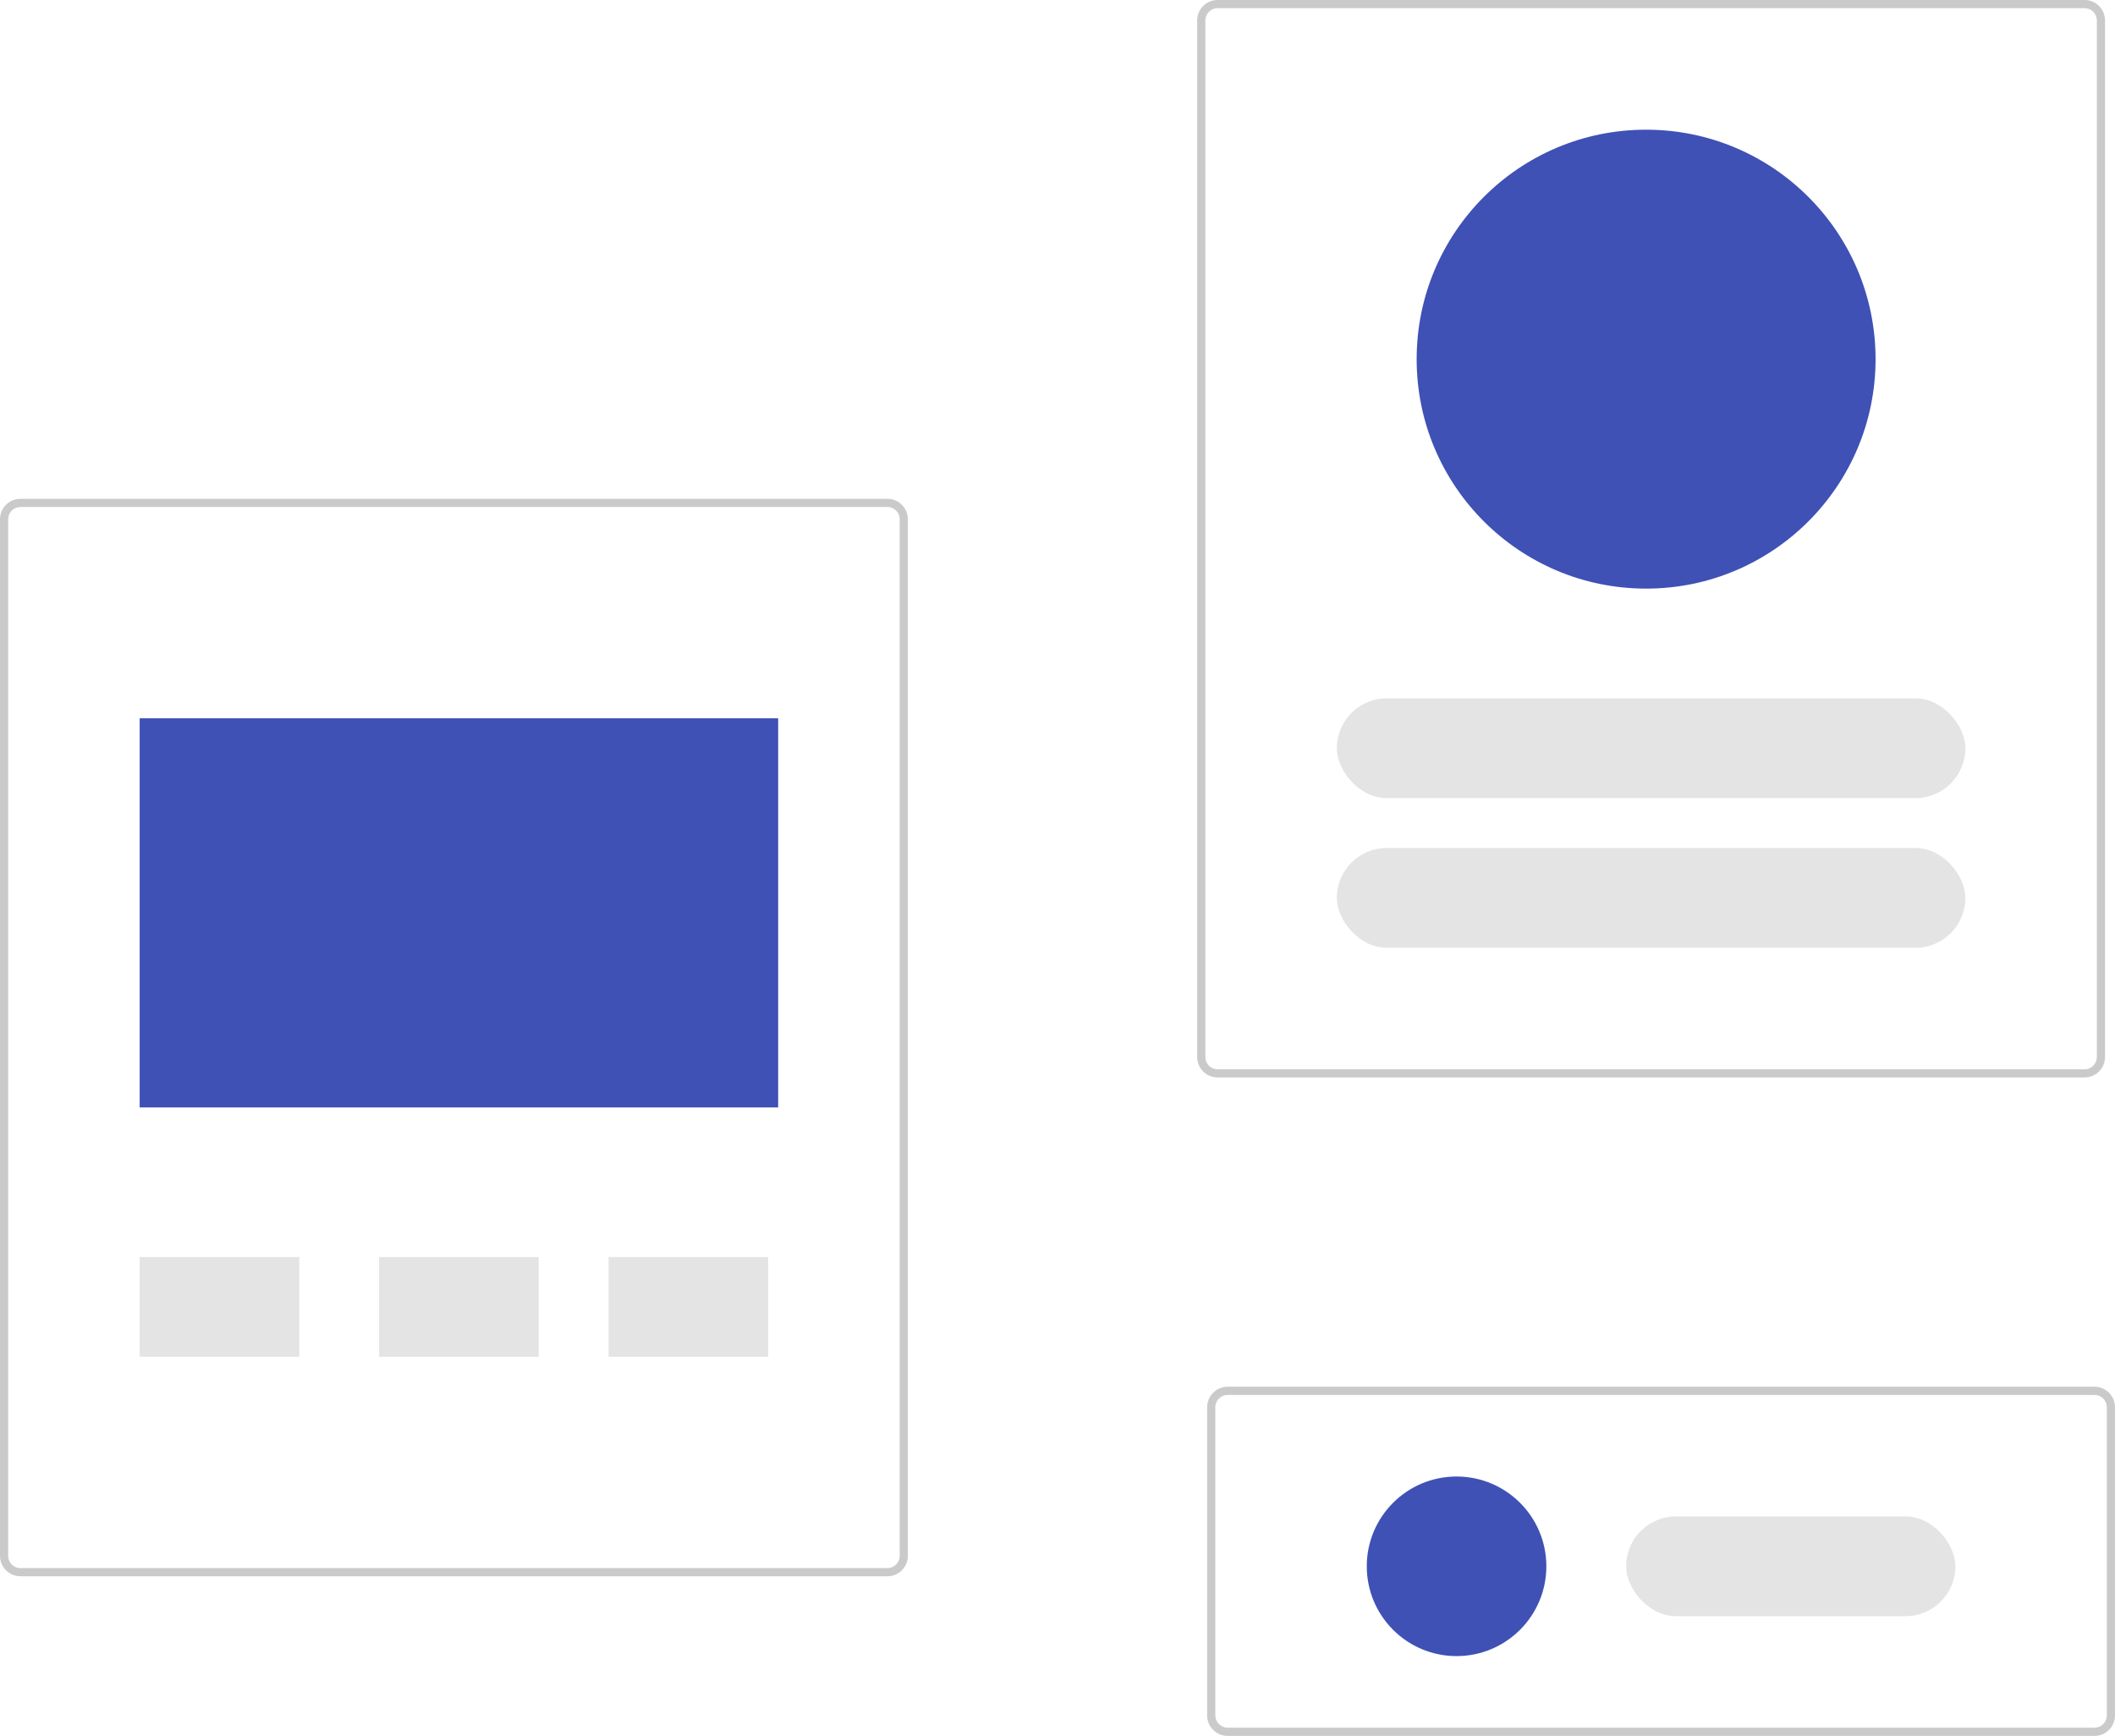 <?xml version="1.0" encoding="UTF-8"?>
<svg width="212px" height="174px" viewBox="0 0 212 174" version="1.1" xmlns="http://www.w3.org/2000/svg" xmlns:xlink="http://www.w3.org/1999/xlink">
    <title>Symbols</title>
    <g id="Symbols" stroke="none" stroke-width="1" fill="none" fill-rule="evenodd">
        <g id="Dashboard/Illustrations/Reporting" transform="translate(0, 0)" fill-rule="nonzero">
            <path d="M88.951,158 L2.049,158 C0.918,157.999 0.001,157.084 0,155.955 L0,52.045 C0.001,50.916 0.918,50.001 2.049,50 L88.951,50 C90.082,50.001 90.999,50.916 91,52.045 L91,155.955 C90.999,157.084 90.082,157.999 88.951,158 L88.951,158 Z M2.049,50.818 C1.37,50.818 0.819,51.368 0.819,52.045 L0.819,155.955 C0.819,156.632 1.37,157.182 2.049,157.182 L88.951,157.182 C89.63,157.182 90.181,156.632 90.181,155.955 L90.181,52.045 C90.181,51.368 89.63,50.818 88.951,50.818 L2.049,50.818 Z" id="Shape" fill="#CACACA"></path>
            <rect id="Rectangle" fill="#3F51B5" x="14" y="72" width="64" height="39"></rect>
            <rect id="Rectangle" fill="#E4E4E4" x="14" y="126" width="16" height="10"></rect>
            <rect id="Rectangle" fill="#E4E4E4" x="61" y="126" width="16" height="10"></rect>
            <rect id="Rectangle" fill="#E4E4E4" x="38" y="126" width="16" height="10"></rect>
            <path d="M208.951,108 L122.049,108 C120.918,107.999 120.001,107.084 120,105.955 L120,2.045 C120.001,0.916 120.918,0.001 122.049,0 L208.951,0 C210.082,0.001 210.999,0.916 211,2.045 L211,105.955 C210.999,107.084 210.082,107.999 208.951,108 L208.951,108 Z M122.049,0.818 C121.37,0.818 120.819,1.368 120.819,2.045 L120.819,105.955 C120.819,106.632 121.37,107.182 122.049,107.182 L208.951,107.182 C209.63,107.182 210.181,106.632 210.181,105.955 L210.181,2.045 C210.181,1.368 209.63,0.818 208.951,0.818 L122.049,0.818 Z" id="Shape" fill="#CACACA"></path>
            <path d="M209.951,174 L123.049,174 C121.918,173.999 121.001,173.078 121,171.941 L121,141.059 C121.001,139.922 121.918,139.001 123.049,139 L209.951,139 C211.082,139.001 211.999,139.922 212,141.059 L212,171.941 C211.999,173.078 211.082,173.999 209.951,174 L209.951,174 Z M123.049,139.824 C122.37,139.824 121.819,140.377 121.819,141.059 L121.819,171.941 C121.819,172.623 122.37,173.176 123.049,173.176 L209.951,173.176 C210.63,173.176 211.181,172.623 211.181,171.941 L211.181,141.059 C211.181,140.377 210.63,139.824 209.951,139.824 L123.049,139.824 Z" id="Shape" fill="#CACACA"></path>
            <rect id="Rectangle" fill="#E4E4E4" x="134" y="70" width="63" height="10" rx="5"></rect>
            <rect id="Rectangle" fill="#E4E4E4" x="134" y="85" width="63" height="10" rx="5"></rect>
            <circle id="Oval" fill="#3F51B5" cx="165" cy="36" r="23"></circle>
            <rect id="Rectangle" fill="#E4E4E4" x="163" y="152" width="33" height="10" rx="5"></rect>
            <circle id="Oval" fill="#3F51B5" cx="146" cy="157" r="9"></circle>
        </g>
    </g>
</svg>
